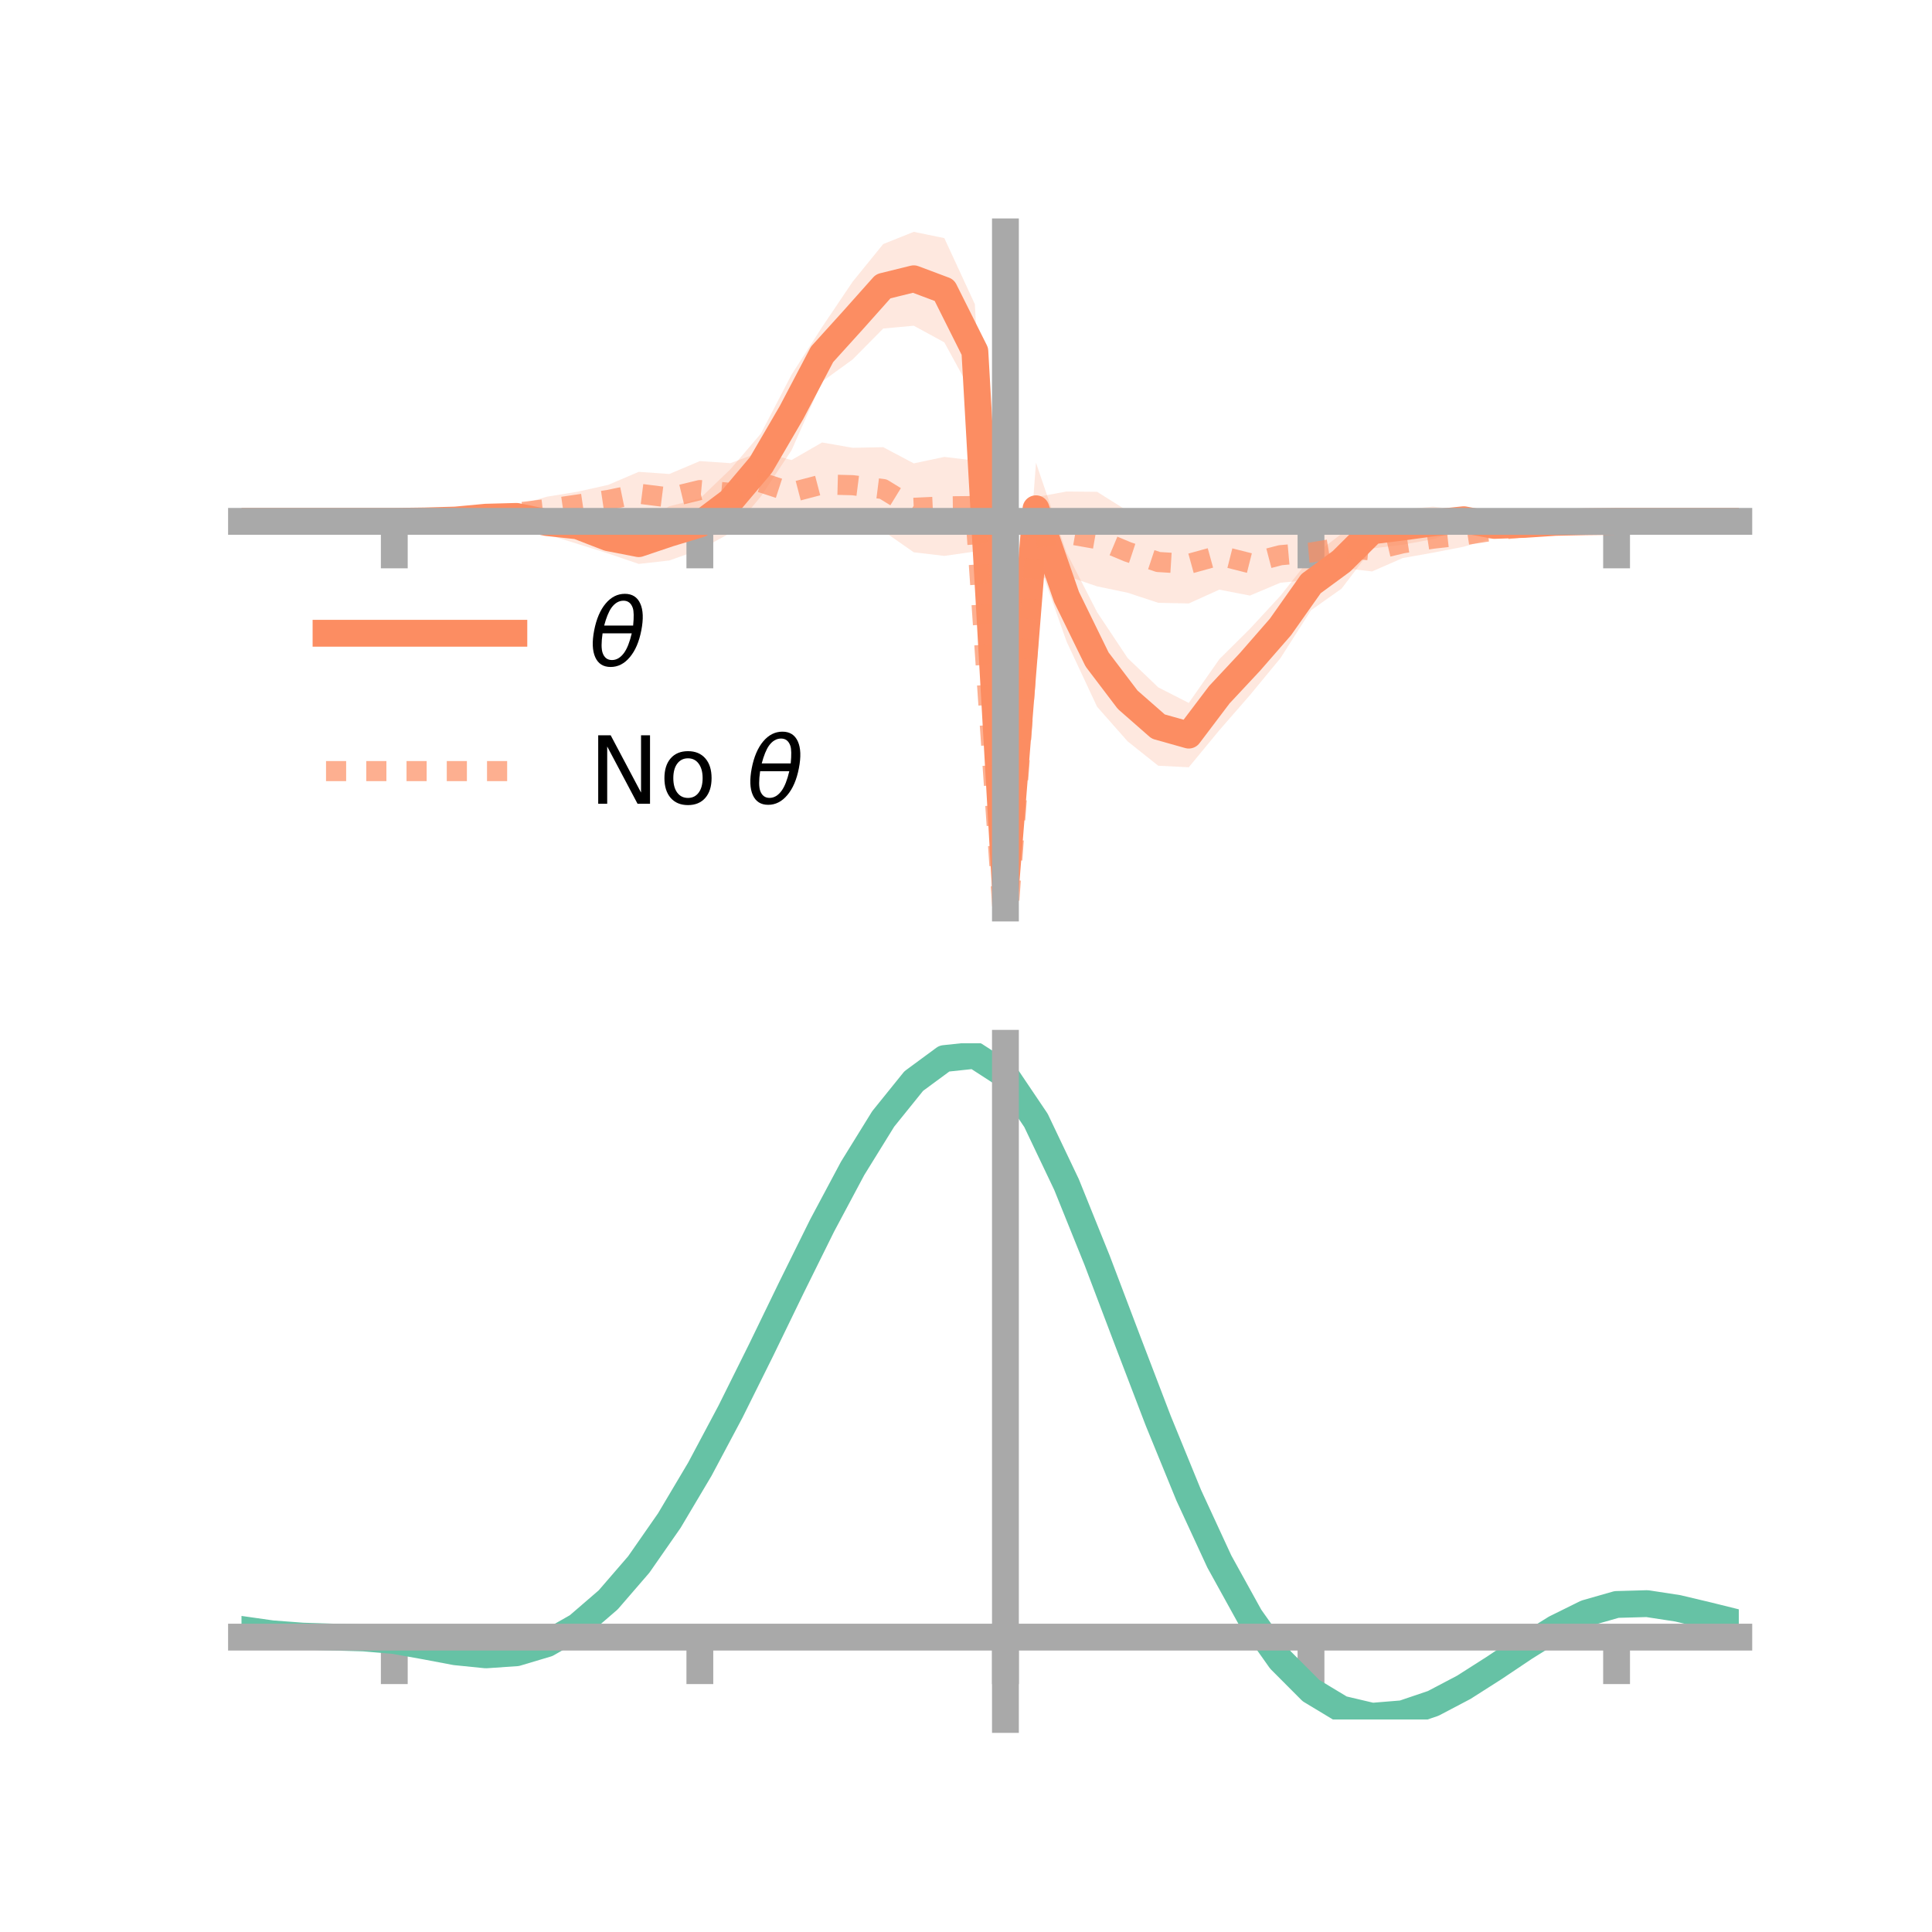<?xml version="1.0" encoding="utf-8" standalone="no"?>
<!DOCTYPE svg PUBLIC "-//W3C//DTD SVG 1.1//EN"
  "http://www.w3.org/Graphics/SVG/1.1/DTD/svg11.dtd">
<!-- Created with matplotlib (https://matplotlib.org/) -->
<svg height="144pt" version="1.1" viewBox="0 0 144 144" width="144pt" xmlns="http://www.w3.org/2000/svg" xmlns:xlink="http://www.w3.org/1999/xlink">
 <defs>
  <style type="text/css">*{stroke-linecap:butt;stroke-linejoin:round;}</style>
 </defs>
 <g id="figure_1">
  <g id="patch_1">
   <path d="M 0 144 
L 144 144 
L 144 0 
L 0 0 
z
" style="fill:none;"/>
  </g>
  <g id="axes_1">
   <g id="patch_2">
    <path d="M 18 67.68 
L 129.6 67.68 
L 129.6 17.28 
L 18 17.28 
z
" style="fill:none;"/>
   </g>
   <g id="PolyCollection_1">
    <path clip-path="url(#p20063dd9a7)" d="M 18 38.858 
L 18 38.858 
L 20.278 38.858 
L 22.555 38.858 
L 24.833 38.858 
L 27.11 38.858 
L 29.388 38.858 
L 31.665 38.735 
L 33.943 38.494 
L 36.22 38.132 
L 38.498 37.868 
L 40.776 38.066 
L 43.053 37.848 
L 45.331 38.902 
L 47.608 39.011 
L 49.886 37.733 
L 52.163 37.162 
L 54.441 34.975 
L 56.718 32.31 
L 58.996 27.928 
L 61.273 24.378 
L 63.551 20.997 
L 65.829 18.191 
L 68.106 17.28 
L 70.384 17.748 
L 72.661 22.676 
L 74.939 64.856 
L 77.216 34.489 
L 79.494 41.182 
L 81.771 45.627 
L 84.049 49.049 
L 86.327 51.23 
L 88.604 52.393 
L 90.882 49.133 
L 93.159 46.871 
L 95.437 44.407 
L 97.714 41.523 
L 99.992 39.786 
L 102.269 38.255 
L 104.547 37.969 
L 106.824 37.761 
L 109.102 38.036 
L 111.38 38.535 
L 113.657 38.682 
L 115.935 38.728 
L 118.212 38.807 
L 120.49 38.857 
L 122.767 38.858 
L 125.045 38.858 
L 127.322 38.858 
L 129.6 38.858 
L 129.6 38.858 
L 129.6 38.858 
L 127.322 38.858 
L 125.045 38.858 
L 122.767 38.858 
L 120.49 38.86 
L 118.212 38.965 
L 115.935 39.14 
L 113.657 39.486 
L 111.38 39.79 
L 109.102 39.438 
L 106.824 40.184 
L 104.547 40.598 
L 102.269 40.881 
L 99.992 43.874 
L 97.714 45.487 
L 95.437 49.055 
L 93.159 51.814 
L 90.882 54.428 
L 88.604 57.189 
L 86.327 57.072 
L 84.049 55.259 
L 81.771 52.679 
L 79.494 47.812 
L 77.216 41.352 
L 74.939 67.68 
L 72.661 29.691 
L 70.384 25.518 
L 68.106 24.277 
L 65.829 24.488 
L 63.551 26.792 
L 61.273 28.444 
L 58.996 33.562 
L 56.718 36.994 
L 54.441 39.725 
L 52.163 40.968 
L 49.886 41.775 
L 47.608 42.032 
L 45.331 41.253 
L 43.053 40.539 
L 40.776 39.837 
L 38.498 39.107 
L 36.22 38.965 
L 33.943 39.028 
L 31.665 38.919 
L 29.388 38.858 
L 27.11 38.858 
L 24.833 38.858 
L 22.555 38.858 
L 20.278 38.858 
L 18 38.858 
z
" style="fill:#fc8d62;fill-opacity:0.2;"/>
   </g>
   <g id="PolyCollection_2">
    <path clip-path="url(#p20063dd9a7)" d="M 18 38.858 
L 18 38.858 
L 20.278 38.858 
L 22.555 38.858 
L 24.833 38.858 
L 27.11 38.858 
L 29.388 38.858 
L 31.665 38.71 
L 33.943 38.471 
L 36.22 38.062 
L 38.498 37.668 
L 40.776 37.02 
L 43.053 36.649 
L 45.331 36.139 
L 47.608 35.168 
L 49.886 35.329 
L 52.163 34.367 
L 54.441 34.522 
L 56.718 33.673 
L 58.996 34.289 
L 61.273 32.978 
L 63.551 33.377 
L 65.829 33.331 
L 68.106 34.537 
L 70.384 34.055 
L 72.661 34.329 
L 74.939 69.391 
L 77.216 37.051 
L 79.494 36.635 
L 81.771 36.656 
L 84.049 38.086 
L 86.327 38.845 
L 88.604 39.081 
L 90.882 38.853 
L 93.159 39.563 
L 95.437 39.329 
L 97.714 39.143 
L 99.992 39.264 
L 102.269 39.485 
L 104.547 39.394 
L 106.824 39.102 
L 109.102 39.041 
L 111.38 39.009 
L 113.657 38.833 
L 115.935 38.749 
L 118.212 38.775 
L 120.49 38.857 
L 122.767 38.858 
L 125.045 38.858 
L 127.322 38.858 
L 129.6 38.858 
L 129.6 38.858 
L 129.6 38.858 
L 127.322 38.858 
L 125.045 38.858 
L 122.767 38.858 
L 120.49 38.86 
L 118.212 39 
L 115.935 39.288 
L 113.657 39.749 
L 111.38 40.065 
L 109.102 40.748 
L 106.824 41.191 
L 104.547 41.594 
L 102.269 42.591 
L 99.992 42.33 
L 97.714 43.218 
L 95.437 43.432 
L 93.159 44.391 
L 90.882 43.949 
L 88.604 44.978 
L 86.327 44.93 
L 84.049 44.179 
L 81.771 43.705 
L 79.494 42.926 
L 77.216 43.124 
L 74.939 72.676 
L 72.661 41.108 
L 70.384 41.434 
L 68.106 41.164 
L 65.829 39.573 
L 63.551 38.952 
L 61.273 39.235 
L 58.996 39.114 
L 56.718 38.239 
L 54.441 38.952 
L 52.163 38.693 
L 49.886 38.837 
L 47.608 38.422 
L 45.331 38.395 
L 43.053 38.565 
L 40.776 38.861 
L 38.498 38.758 
L 36.22 38.999 
L 33.943 38.93 
L 31.665 38.938 
L 29.388 38.858 
L 27.11 38.858 
L 24.833 38.858 
L 22.555 38.858 
L 20.278 38.858 
L 18 38.858 
z
" style="fill:#fc8d62;fill-opacity:0.2;"/>
   </g>
   <g id="matplotlib.axis_1">
    <g id="xtick_1">
     <g id="line2d_1">
      <defs>
       <path d="M 0 0 
L 0 3.5 
" id="m6464abf50d" style="stroke:#a9a9a9;stroke-width:2;"/>
      </defs>
      <g>
       <use style="fill:#a9a9a9;stroke:#a9a9a9;stroke-width:2;" x="29.388" xlink:href="#m6464abf50d" y="38.858"/>
      </g>
     </g>
    </g>
    <g id="xtick_2">
     <g id="line2d_2">
      <g>
       <use style="fill:#a9a9a9;stroke:#a9a9a9;stroke-width:2;" x="52.163" xlink:href="#m6464abf50d" y="38.858"/>
      </g>
     </g>
    </g>
    <g id="xtick_3">
     <g id="line2d_3">
      <g>
       <use style="fill:#a9a9a9;stroke:#a9a9a9;stroke-width:2;" x="74.939" xlink:href="#m6464abf50d" y="38.858"/>
      </g>
     </g>
    </g>
    <g id="xtick_4">
     <g id="line2d_4">
      <g>
       <use style="fill:#a9a9a9;stroke:#a9a9a9;stroke-width:2;" x="97.714" xlink:href="#m6464abf50d" y="38.858"/>
      </g>
     </g>
    </g>
    <g id="xtick_5">
     <g id="line2d_5">
      <g>
       <use style="fill:#a9a9a9;stroke:#a9a9a9;stroke-width:2;" x="120.49" xlink:href="#m6464abf50d" y="38.858"/>
      </g>
     </g>
    </g>
   </g>
   <g id="matplotlib.axis_2"/>
   <g id="line2d_6">
    <path clip-path="url(#p20063dd9a7)" d="M 18 38.858 
L 20.278 38.858 
L 22.555 38.858 
L 24.833 38.858 
L 27.11 38.858 
L 29.388 38.858 
L 31.665 38.827 
L 33.943 38.761 
L 36.22 38.549 
L 38.498 38.488 
L 40.776 38.952 
L 43.053 39.194 
L 45.331 40.078 
L 47.608 40.521 
L 49.886 39.754 
L 52.163 39.065 
L 54.441 37.35 
L 56.718 34.652 
L 58.996 30.745 
L 61.273 26.411 
L 63.551 23.895 
L 65.829 21.34 
L 68.106 20.778 
L 70.384 21.633 
L 72.661 26.184 
L 74.939 66.268 
L 77.216 37.92 
L 79.494 44.497 
L 81.771 49.153 
L 84.049 52.154 
L 86.327 54.151 
L 88.604 54.791 
L 90.882 51.78 
L 93.159 49.342 
L 95.437 46.731 
L 97.714 43.505 
L 99.992 41.83 
L 102.269 39.568 
L 104.547 39.283 
L 106.824 38.972 
L 109.102 38.737 
L 111.38 39.162 
L 113.657 39.084 
L 115.935 38.934 
L 118.212 38.886 
L 120.49 38.859 
L 122.767 38.858 
L 125.045 38.858 
L 127.322 38.858 
L 129.6 38.858 
" style="fill:none;stroke:#fc8d62;stroke-linecap:square;stroke-width:2;"/>
   </g>
   <g id="line2d_7">
    <path clip-path="url(#p20063dd9a7)" d="M 18 38.858 
L 20.278 38.858 
L 22.555 38.858 
L 24.833 38.858 
L 27.11 38.858 
L 29.388 38.858 
L 31.665 38.824 
L 33.943 38.701 
L 36.22 38.531 
L 38.498 38.213 
L 40.776 37.94 
L 43.053 37.607 
L 45.331 37.267 
L 47.608 36.795 
L 49.886 37.083 
L 52.163 36.53 
L 54.441 36.737 
L 56.718 35.956 
L 58.996 36.701 
L 61.273 36.106 
L 63.551 36.164 
L 65.829 36.452 
L 68.106 37.85 
L 70.384 37.744 
L 72.661 37.718 
L 74.939 71.033 
L 77.216 40.087 
L 79.494 39.78 
L 81.771 40.18 
L 84.049 41.133 
L 86.327 41.888 
L 88.604 42.03 
L 90.882 41.401 
L 93.159 41.977 
L 95.437 41.381 
L 97.714 41.181 
L 99.992 40.797 
L 102.269 41.038 
L 104.547 40.494 
L 106.824 40.147 
L 109.102 39.894 
L 111.38 39.537 
L 113.657 39.291 
L 115.935 39.018 
L 118.212 38.887 
L 120.49 38.859 
L 122.767 38.858 
L 125.045 38.858 
L 127.322 38.858 
L 129.6 38.858 
" style="fill:none;stroke:#fc8d62;stroke-dasharray:1.5,1.5;stroke-dashoffset:0;stroke-opacity:0.7;stroke-width:1.5;"/>
   </g>
   <g id="patch_3">
    <path d="M 74.939 67.68 
L 74.939 17.28 
" style="fill:none;stroke:#a9a9a9;stroke-linecap:square;stroke-linejoin:miter;stroke-width:2;"/>
   </g>
   <g id="patch_4">
    <path d="M 129.6 67.68 
L 129.6 17.28 
" style="fill:none;"/>
   </g>
   <g id="patch_5">
    <path d="M 18 38.858 
L 129.6 38.858 
" style="fill:none;stroke:#a9a9a9;stroke-linecap:square;stroke-linejoin:miter;stroke-width:2;"/>
   </g>
   <g id="patch_6">
    <path d="M 18 17.28 
L 129.6 17.28 
" style="fill:none;"/>
   </g>
   <g id="legend_1">
    <g id="line2d_8">
     <path d="M 24.3 47.2 
L 38.3 47.2 
" style="fill:none;stroke:#fc8d62;stroke-linecap:square;stroke-width:2;"/>
    </g>
    <g id="line2d_9"/>
    <g id="text_1">
     <!-- $\theta$ -->
     <g transform="translate(43.9 49.65)scale(0.07 -0.07)">
      <defs>
       <path d="M 45.516 34.672 
L 14.453 34.672 
Q 12.359 20.062 14.5 13.875 
Q 17.188 6.25 24.469 6.25 
Q 31.781 6.25 37.359 13.922 
Q 42.234 20.656 45.516 34.672 
z
M 47.016 42.969 
Q 48.344 56.844 46.625 61.719 
Q 43.953 69.438 36.766 69.438 
Q 29.297 69.438 23.828 61.812 
Q 19.531 55.672 16.156 42.969 
z
M 38.188 76.766 
Q 49.906 76.766 54.594 66.406 
Q 59.281 56.109 55.719 37.844 
Q 52.203 19.625 43.453 9.281 
Q 34.766 -1.125 23.047 -1.125 
Q 11.281 -1.125 6.641 9.281 
Q 2 19.625 5.516 37.844 
Q 9.078 56.109 17.719 66.406 
Q 26.422 76.766 38.188 76.766 
z
" id="DejaVuSans-Oblique-952"/>
      </defs>
      <use transform="translate(0 0.234)" xlink:href="#DejaVuSans-Oblique-952"/>
     </g>
    </g>
    <g id="line2d_10">
     <path d="M 24.3 57.474 
L 38.3 57.474 
" style="fill:none;stroke:#fc8d62;stroke-dasharray:1.5,1.5;stroke-dashoffset:0;stroke-opacity:0.7;stroke-width:1.5;"/>
    </g>
    <g id="line2d_11"/>
    <g id="text_2">
     <!-- No $\theta$ -->
     <g transform="translate(43.9 59.924)scale(0.07 -0.07)">
      <defs>
       <path d="M 9.812 72.906 
L 23.094 72.906 
L 55.422 11.922 
L 55.422 72.906 
L 64.984 72.906 
L 64.984 0 
L 51.703 0 
L 19.391 60.984 
L 19.391 0 
L 9.812 0 
z
" id="DejaVuSans-78"/>
       <path d="M 30.609 48.391 
Q 23.391 48.391 19.188 42.75 
Q 14.984 37.109 14.984 27.297 
Q 14.984 17.484 19.156 11.844 
Q 23.344 6.203 30.609 6.203 
Q 37.797 6.203 41.984 11.859 
Q 46.188 17.531 46.188 27.297 
Q 46.188 37.016 41.984 42.703 
Q 37.797 48.391 30.609 48.391 
z
M 30.609 56 
Q 42.328 56 49.016 48.375 
Q 55.719 40.766 55.719 27.297 
Q 55.719 13.875 49.016 6.219 
Q 42.328 -1.422 30.609 -1.422 
Q 18.844 -1.422 12.172 6.219 
Q 5.516 13.875 5.516 27.297 
Q 5.516 40.766 12.172 48.375 
Q 18.844 56 30.609 56 
z
" id="DejaVuSans-111"/>
       <path id="DejaVuSans-32"/>
      </defs>
      <use transform="translate(0 0.234)" xlink:href="#DejaVuSans-78"/>
      <use transform="translate(74.805 0.234)" xlink:href="#DejaVuSans-111"/>
      <use transform="translate(135.986 0.234)" xlink:href="#DejaVuSans-32"/>
      <use transform="translate(167.773 0.234)" xlink:href="#DejaVuSans-Oblique-952"/>
     </g>
    </g>
   </g>
  </g>
  <g id="axes_2">
   <g id="patch_7">
    <path d="M 18 128.16 
L 129.6 128.16 
L 129.6 77.76 
L 18 77.76 
z
" style="fill:none;"/>
   </g>
   <g id="PolyCollection_3">
    <path clip-path="url(#p72bc12f8ce)" d="M 18 121.497 
L 18 121.408 
L 20.278 121.738 
L 22.555 121.911 
L 24.833 121.98 
L 27.11 122.045 
L 29.388 122.239 
L 31.665 122.643 
L 33.943 123.063 
L 36.22 123.281 
L 38.498 123.118 
L 40.776 122.435 
L 43.053 121.126 
L 45.331 119.129 
L 47.608 116.436 
L 49.886 113.088 
L 52.163 109.166 
L 54.441 104.791 
L 56.718 100.115 
L 58.996 95.327 
L 61.273 90.641 
L 63.551 86.298 
L 65.829 82.558 
L 68.106 79.696 
L 70.384 77.999 
L 72.661 77.76 
L 74.939 79.258 
L 77.216 82.68 
L 79.494 87.524 
L 81.771 93.238 
L 84.049 99.325 
L 86.327 105.362 
L 88.604 111.009 
L 90.882 116.011 
L 93.159 120.191 
L 95.437 123.449 
L 97.714 125.754 
L 99.992 127.137 
L 102.269 127.681 
L 104.547 127.502 
L 106.824 126.744 
L 109.102 125.569 
L 111.38 124.145 
L 113.657 122.648 
L 115.935 121.254 
L 118.212 120.14 
L 120.49 119.492 
L 122.767 119.433 
L 125.045 119.79 
L 127.322 120.344 
L 129.6 120.922 
L 129.6 121.037 
L 129.6 121.037 
L 127.322 120.487 
L 125.045 119.958 
L 122.767 119.618 
L 120.49 119.683 
L 118.212 120.338 
L 115.935 121.479 
L 113.657 122.922 
L 111.38 124.478 
L 109.102 125.957 
L 106.824 127.177 
L 104.547 127.964 
L 102.269 128.16 
L 99.992 127.628 
L 97.714 126.264 
L 95.437 124.004 
L 93.159 120.826 
L 90.882 116.763 
L 88.604 111.906 
L 86.327 106.421 
L 84.049 100.551 
L 81.771 94.626 
L 79.494 89.058 
L 77.216 84.336 
L 74.939 81.002 
L 72.661 79.552 
L 70.384 79.796 
L 68.106 81.455 
L 65.829 84.239 
L 63.551 87.864 
L 61.273 92.061 
L 58.996 96.576 
L 56.718 101.177 
L 54.441 105.659 
L 52.163 109.844 
L 49.886 113.588 
L 47.608 116.784 
L 45.331 119.362 
L 43.053 121.293 
L 40.776 122.58 
L 38.498 123.257 
L 36.22 123.406 
L 33.943 123.165 
L 31.665 122.723 
L 29.388 122.313 
L 27.11 122.121 
L 24.833 122.055 
L 22.555 121.982 
L 20.278 121.812 
L 18 121.497 
z
" style="fill:#66c2a5;fill-opacity:0.2;"/>
   </g>
   <g id="matplotlib.axis_3">
    <g id="xtick_6">
     <g id="line2d_12">
      <g>
       <use style="fill:#a9a9a9;stroke:#a9a9a9;stroke-width:2;" x="29.388" xlink:href="#m6464abf50d" y="122.023"/>
      </g>
     </g>
    </g>
    <g id="xtick_7">
     <g id="line2d_13">
      <g>
       <use style="fill:#a9a9a9;stroke:#a9a9a9;stroke-width:2;" x="52.163" xlink:href="#m6464abf50d" y="122.023"/>
      </g>
     </g>
    </g>
    <g id="xtick_8">
     <g id="line2d_14">
      <g>
       <use style="fill:#a9a9a9;stroke:#a9a9a9;stroke-width:2;" x="74.939" xlink:href="#m6464abf50d" y="122.023"/>
      </g>
     </g>
    </g>
    <g id="xtick_9">
     <g id="line2d_15">
      <g>
       <use style="fill:#a9a9a9;stroke:#a9a9a9;stroke-width:2;" x="97.714" xlink:href="#m6464abf50d" y="122.023"/>
      </g>
     </g>
    </g>
    <g id="xtick_10">
     <g id="line2d_16">
      <g>
       <use style="fill:#a9a9a9;stroke:#a9a9a9;stroke-width:2;" x="120.49" xlink:href="#m6464abf50d" y="122.023"/>
      </g>
     </g>
    </g>
   </g>
   <g id="matplotlib.axis_4"/>
   <g id="line2d_17">
    <path clip-path="url(#p72bc12f8ce)" d="M 18 121.452 
L 20.278 121.775 
L 22.555 121.947 
L 24.833 122.018 
L 27.11 122.083 
L 29.388 122.276 
L 31.665 122.683 
L 33.943 123.114 
L 36.22 123.344 
L 38.498 123.187 
L 40.776 122.507 
L 43.053 121.21 
L 45.331 119.246 
L 47.608 116.61 
L 49.886 113.338 
L 52.163 109.505 
L 54.441 105.225 
L 56.718 100.646 
L 58.996 95.951 
L 61.273 91.351 
L 63.551 87.081 
L 65.829 83.398 
L 68.106 80.576 
L 70.384 78.898 
L 72.661 78.656 
L 74.939 80.13 
L 77.216 83.508 
L 79.494 88.291 
L 81.771 93.932 
L 84.049 99.938 
L 86.327 105.891 
L 88.604 111.457 
L 90.882 116.387 
L 93.159 120.509 
L 95.437 123.726 
L 97.714 126.009 
L 99.992 127.383 
L 102.269 127.92 
L 104.547 127.733 
L 106.824 126.961 
L 109.102 125.763 
L 111.38 124.311 
L 113.657 122.785 
L 115.935 121.366 
L 118.212 120.239 
L 120.49 119.588 
L 122.767 119.525 
L 125.045 119.874 
L 127.322 120.415 
L 129.6 120.98 
" style="fill:none;stroke:#66c2a5;stroke-linecap:square;stroke-width:2;"/>
   </g>
   <g id="patch_8">
    <path d="M 74.939 128.16 
L 74.939 77.76 
" style="fill:none;stroke:#a9a9a9;stroke-linecap:square;stroke-linejoin:miter;stroke-width:2;"/>
   </g>
   <g id="patch_9">
    <path d="M 129.6 128.16 
L 129.6 77.76 
" style="fill:none;"/>
   </g>
   <g id="patch_10">
    <path d="M 18 122.023 
L 129.6 122.023 
" style="fill:none;stroke:#a9a9a9;stroke-linecap:square;stroke-linejoin:miter;stroke-width:2;"/>
   </g>
   <g id="patch_11">
    <path d="M 18 77.76 
L 129.6 77.76 
" style="fill:none;"/>
   </g>
  </g>
 </g>
 <defs>
  <clipPath id="p20063dd9a7">
   <rect height="50.4" width="111.6" x="18" y="17.28"/>
  </clipPath>
  <clipPath id="p72bc12f8ce">
   <rect height="50.4" width="111.6" x="18" y="77.76"/>
  </clipPath>
 </defs>
</svg>
